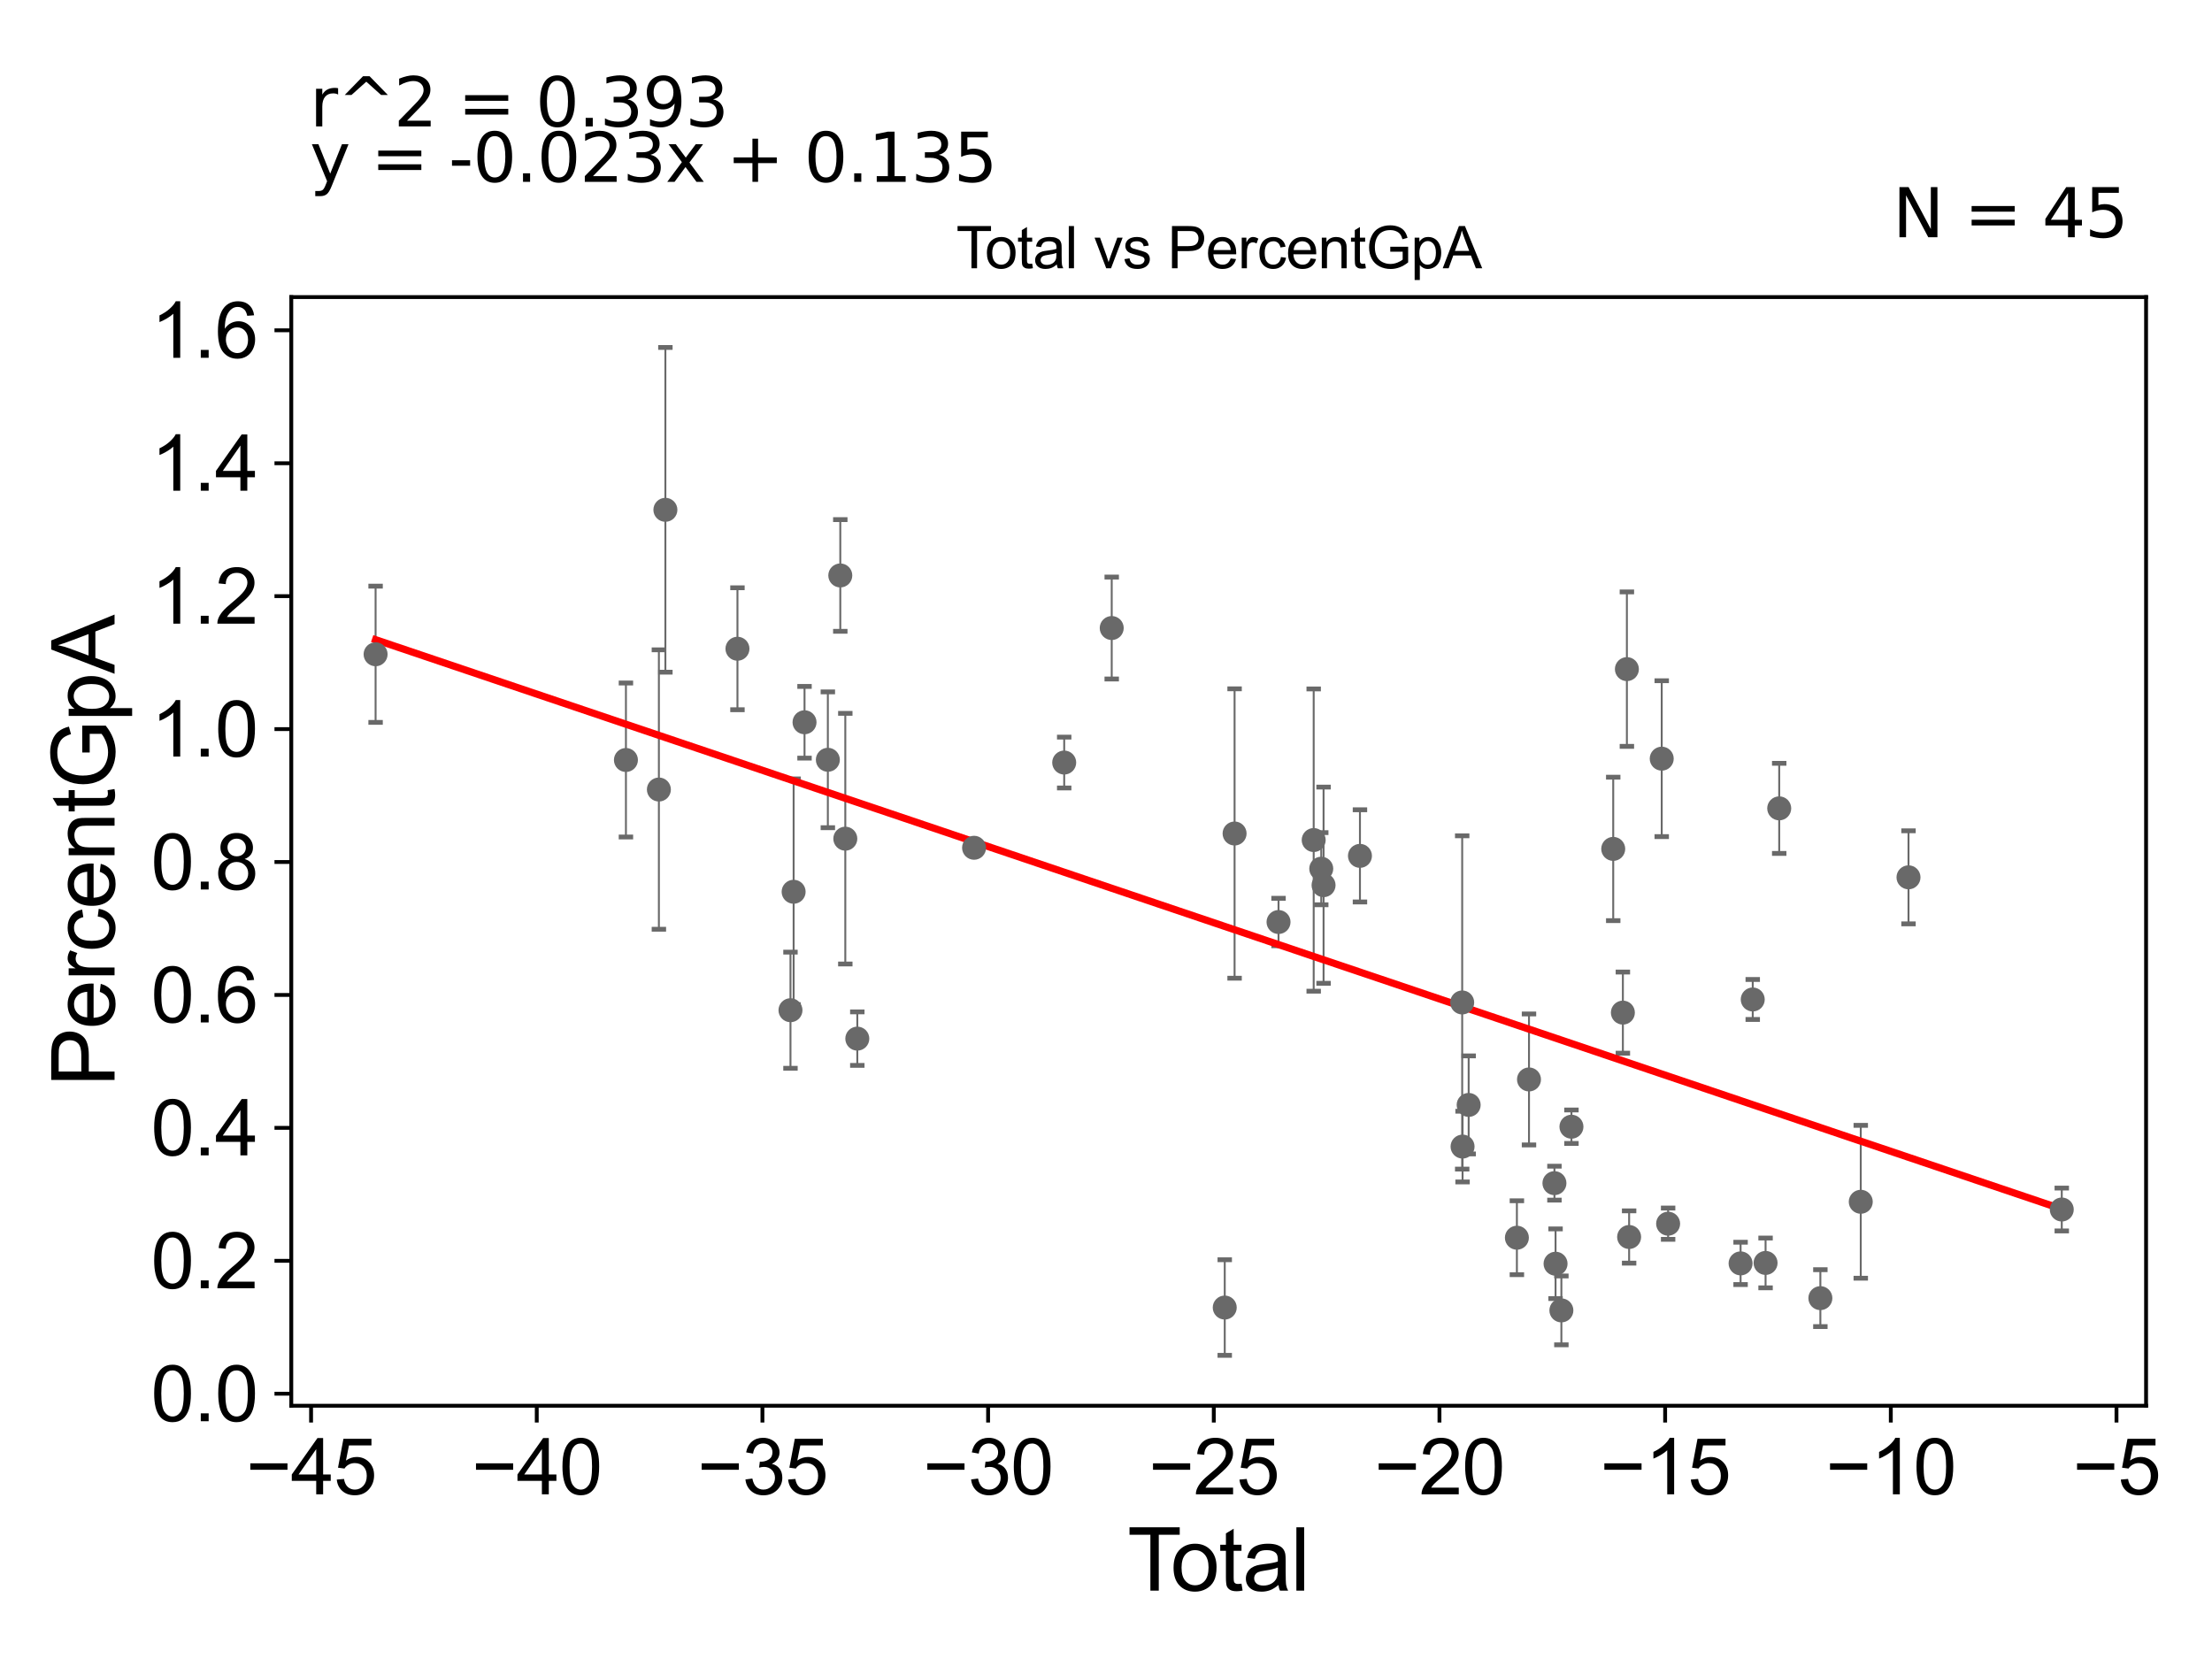 <?xml version="1.0" encoding="utf-8" standalone="no"?>
<!DOCTYPE svg PUBLIC "-//W3C//DTD SVG 1.1//EN"
  "http://www.w3.org/Graphics/SVG/1.1/DTD/svg11.dtd">
<svg xmlns:xlink="http://www.w3.org/1999/xlink" width="460.8pt" height="345.6pt" viewBox="0 0 460.8 345.6" xmlns="http://www.w3.org/2000/svg" version="1.1">
 <defs>
  <style type="text/css">*{stroke-linejoin: round; stroke-linecap: butt}</style>
 </defs>
 <g id="figure_1">
  <g id="patch_1">
   <path d="M 0 345.6 
L 460.8 345.6 
L 460.8 0 
L 0 0 
z
" style="fill: #ffffff"/>
  </g>
  <g id="axes_1">
   <g id="patch_2">
    <path d="M 60.68 292.84 
L 447.067 292.84 
L 447.067 61.886 
L 60.68 61.886 
z
" style="fill: #ffffff"/>
   </g>
   <g id="PathCollection_1">
    <defs>
     <path id="m0da359313a" d="M 0 1.118 
C 0.297 1.118 0.581 1 0.791 0.791 
C 1 0.581 1.118 0.297 1.118 0 
C 1.118 -0.297 1 -0.581 0.791 -0.791 
C 0.581 -1 0.297 -1.118 0 -1.118 
C -0.297 -1.118 -0.581 -1 -0.791 -0.791 
C -1 -0.581 -1.118 -0.297 -1.118 0 
C -1.118 0.297 -1 0.581 -0.791 0.791 
C -0.581 1 -0.297 1.118 0 1.118 
z
" style="stroke: #696969"/>
    </defs>
    <g clip-path="url(#p7cae82c464)">
     <use xlink:href="#m0da359313a" x="78.243" y="136.295" style="fill: #696969; stroke: #696969"/>
     <use xlink:href="#m0da359313a" x="305.949" y="230.176" style="fill: #696969; stroke: #696969"/>
     <use xlink:href="#m0da359313a" x="315.996" y="257.84" style="fill: #696969; stroke: #696969"/>
     <use xlink:href="#m0da359313a" x="318.517" y="224.868" style="fill: #696969; stroke: #696969"/>
     <use xlink:href="#m0da359313a" x="323.818" y="246.473" style="fill: #696969; stroke: #696969"/>
     <use xlink:href="#m0da359313a" x="324.051" y="263.256" style="fill: #696969; stroke: #696969"/>
     <use xlink:href="#m0da359313a" x="325.264" y="272.98" style="fill: #696969; stroke: #696969"/>
     <use xlink:href="#m0da359313a" x="336.064" y="176.84" style="fill: #696969; stroke: #696969"/>
     <use xlink:href="#m0da359313a" x="338.075" y="210.947" style="fill: #696969; stroke: #696969"/>
     <use xlink:href="#m0da359313a" x="304.678" y="238.854" style="fill: #696969; stroke: #696969"/>
     <use xlink:href="#m0da359313a" x="338.911" y="139.391" style="fill: #696969; stroke: #696969"/>
     <use xlink:href="#m0da359313a" x="346.168" y="158.044" style="fill: #696969; stroke: #696969"/>
     <use xlink:href="#m0da359313a" x="347.501" y="254.917" style="fill: #696969; stroke: #696969"/>
     <use xlink:href="#m0da359313a" x="362.596" y="263.187" style="fill: #696969; stroke: #696969"/>
     <use xlink:href="#m0da359313a" x="365.127" y="208.208" style="fill: #696969; stroke: #696969"/>
     <use xlink:href="#m0da359313a" x="367.801" y="263.092" style="fill: #696969; stroke: #696969"/>
     <use xlink:href="#m0da359313a" x="370.643" y="168.396" style="fill: #696969; stroke: #696969"/>
     <use xlink:href="#m0da359313a" x="379.216" y="270.426" style="fill: #696969; stroke: #696969"/>
     <use xlink:href="#m0da359313a" x="387.631" y="250.352" style="fill: #696969; stroke: #696969"/>
     <use xlink:href="#m0da359313a" x="339.376" y="257.689" style="fill: #696969; stroke: #696969"/>
     <use xlink:href="#m0da359313a" x="397.576" y="182.763" style="fill: #696969; stroke: #696969"/>
     <use xlink:href="#m0da359313a" x="429.504" y="251.963" style="fill: #696969; stroke: #696969"/>
     <use xlink:href="#m0da359313a" x="275.723" y="184.401" style="fill: #696969; stroke: #696969"/>
     <use xlink:href="#m0da359313a" x="130.392" y="158.32" style="fill: #696969; stroke: #696969"/>
     <use xlink:href="#m0da359313a" x="137.258" y="164.473" style="fill: #696969; stroke: #696969"/>
     <use xlink:href="#m0da359313a" x="138.613" y="106.204" style="fill: #696969; stroke: #696969"/>
     <use xlink:href="#m0da359313a" x="153.626" y="135.145" style="fill: #696969; stroke: #696969"/>
     <use xlink:href="#m0da359313a" x="164.671" y="210.445" style="fill: #696969; stroke: #696969"/>
     <use xlink:href="#m0da359313a" x="165.327" y="185.771" style="fill: #696969; stroke: #696969"/>
     <use xlink:href="#m0da359313a" x="167.598" y="150.462" style="fill: #696969; stroke: #696969"/>
     <use xlink:href="#m0da359313a" x="172.457" y="158.278" style="fill: #696969; stroke: #696969"/>
     <use xlink:href="#m0da359313a" x="175.049" y="119.877" style="fill: #696969; stroke: #696969"/>
     <use xlink:href="#m0da359313a" x="283.303" y="178.293" style="fill: #696969; stroke: #696969"/>
     <use xlink:href="#m0da359313a" x="176.093" y="174.712" style="fill: #696969; stroke: #696969"/>
     <use xlink:href="#m0da359313a" x="202.919" y="176.607" style="fill: #696969; stroke: #696969"/>
     <use xlink:href="#m0da359313a" x="221.692" y="158.853" style="fill: #696969; stroke: #696969"/>
     <use xlink:href="#m0da359313a" x="231.592" y="130.83" style="fill: #696969; stroke: #696969"/>
     <use xlink:href="#m0da359313a" x="255.136" y="272.387" style="fill: #696969; stroke: #696969"/>
     <use xlink:href="#m0da359313a" x="257.187" y="173.636" style="fill: #696969; stroke: #696969"/>
     <use xlink:href="#m0da359313a" x="266.342" y="192.074" style="fill: #696969; stroke: #696969"/>
     <use xlink:href="#m0da359313a" x="273.665" y="174.997" style="fill: #696969; stroke: #696969"/>
     <use xlink:href="#m0da359313a" x="275.24" y="180.964" style="fill: #696969; stroke: #696969"/>
     <use xlink:href="#m0da359313a" x="178.593" y="216.366" style="fill: #696969; stroke: #696969"/>
    </g>
   </g>
   <g id="PathCollection_2">
    <g clip-path="url(#p7cae82c464)">
     <use xlink:href="#m0da359313a" x="327.361" y="234.716" style="fill: #696969; stroke: #696969"/>
     <use xlink:href="#m0da359313a" x="304.602" y="208.83" style="fill: #696969; stroke: #696969"/>
    </g>
   </g>
   <g id="matplotlib.axis_1">
    <g id="xtick_1">
     <g id="line2d_1">
      <defs>
       <path id="m549744b6ab" d="M 0 0 
L 0 3.5 
" style="stroke: #000000; stroke-width: 0.8"/>
      </defs>
      <g>
       <use xlink:href="#m549744b6ab" x="64.803" y="292.84" style="stroke: #000000; stroke-width: 0.8"/>
      </g>
     </g>
     <g id="text_1">
      <!-- −45 -->
      <g transform="translate(51.233 311.293)scale(0.16 -0.16)">
       <defs>
        <path id="ArialMT-2212" d="M 3381 1997 
L 356 1997 
L 356 2522 
L 3381 2522 
L 3381 1997 
z
" transform="scale(0.016)"/>
        <path id="ArialMT-34" d="M 2069 0 
L 2069 1097 
L 81 1097 
L 81 1613 
L 2172 4581 
L 2631 4581 
L 2631 1613 
L 3250 1613 
L 3250 1097 
L 2631 1097 
L 2631 0 
L 2069 0 
z
M 2069 1613 
L 2069 3678 
L 634 1613 
L 2069 1613 
z
" transform="scale(0.016)"/>
        <path id="ArialMT-35" d="M 266 1200 
L 856 1250 
Q 922 819 1161 601 
Q 1400 384 1738 384 
Q 2144 384 2425 690 
Q 2706 997 2706 1503 
Q 2706 1984 2436 2262 
Q 2166 2541 1728 2541 
Q 1456 2541 1237 2417 
Q 1019 2294 894 2097 
L 366 2166 
L 809 4519 
L 3088 4519 
L 3088 3981 
L 1259 3981 
L 1013 2750 
Q 1425 3038 1878 3038 
Q 2478 3038 2890 2622 
Q 3303 2206 3303 1553 
Q 3303 931 2941 478 
Q 2500 -78 1738 -78 
Q 1113 -78 717 272 
Q 322 622 266 1200 
z
" transform="scale(0.016)"/>
       </defs>
       <use xlink:href="#ArialMT-2212"/>
       <use xlink:href="#ArialMT-34" x="58.398"/>
       <use xlink:href="#ArialMT-35" x="114.014"/>
      </g>
     </g>
    </g>
    <g id="xtick_2">
     <g id="line2d_2">
      <g>
       <use xlink:href="#m549744b6ab" x="111.816" y="292.84" style="stroke: #000000; stroke-width: 0.8"/>
      </g>
     </g>
     <g id="text_2">
      <!-- −40 -->
      <g transform="translate(98.246 311.293)scale(0.16 -0.16)">
       <defs>
        <path id="ArialMT-30" d="M 266 2259 
Q 266 3072 433 3567 
Q 600 4063 929 4331 
Q 1259 4600 1759 4600 
Q 2128 4600 2406 4451 
Q 2684 4303 2865 4023 
Q 3047 3744 3150 3342 
Q 3253 2941 3253 2259 
Q 3253 1453 3087 958 
Q 2922 463 2592 192 
Q 2263 -78 1759 -78 
Q 1097 -78 719 397 
Q 266 969 266 2259 
z
M 844 2259 
Q 844 1131 1108 757 
Q 1372 384 1759 384 
Q 2147 384 2411 759 
Q 2675 1134 2675 2259 
Q 2675 3391 2411 3762 
Q 2147 4134 1753 4134 
Q 1366 4134 1134 3806 
Q 844 3388 844 2259 
z
" transform="scale(0.016)"/>
       </defs>
       <use xlink:href="#ArialMT-2212"/>
       <use xlink:href="#ArialMT-34" x="58.398"/>
       <use xlink:href="#ArialMT-30" x="114.014"/>
      </g>
     </g>
    </g>
    <g id="xtick_3">
     <g id="line2d_3">
      <g>
       <use xlink:href="#m549744b6ab" x="158.828" y="292.84" style="stroke: #000000; stroke-width: 0.8"/>
      </g>
     </g>
     <g id="text_3">
      <!-- −35 -->
      <g transform="translate(145.258 311.293)scale(0.16 -0.16)">
       <defs>
        <path id="ArialMT-33" d="M 269 1209 
L 831 1284 
Q 928 806 1161 595 
Q 1394 384 1728 384 
Q 2125 384 2398 659 
Q 2672 934 2672 1341 
Q 2672 1728 2419 1979 
Q 2166 2231 1775 2231 
Q 1616 2231 1378 2169 
L 1441 2663 
Q 1497 2656 1531 2656 
Q 1891 2656 2178 2843 
Q 2466 3031 2466 3422 
Q 2466 3731 2256 3934 
Q 2047 4138 1716 4138 
Q 1388 4138 1169 3931 
Q 950 3725 888 3313 
L 325 3413 
Q 428 3978 793 4289 
Q 1159 4600 1703 4600 
Q 2078 4600 2393 4439 
Q 2709 4278 2876 4000 
Q 3044 3722 3044 3409 
Q 3044 3113 2884 2869 
Q 2725 2625 2413 2481 
Q 2819 2388 3044 2092 
Q 3269 1797 3269 1353 
Q 3269 753 2831 336 
Q 2394 -81 1725 -81 
Q 1122 -81 723 278 
Q 325 638 269 1209 
z
" transform="scale(0.016)"/>
       </defs>
       <use xlink:href="#ArialMT-2212"/>
       <use xlink:href="#ArialMT-33" x="58.398"/>
       <use xlink:href="#ArialMT-35" x="114.014"/>
      </g>
     </g>
    </g>
    <g id="xtick_4">
     <g id="line2d_4">
      <g>
       <use xlink:href="#m549744b6ab" x="205.84" y="292.84" style="stroke: #000000; stroke-width: 0.8"/>
      </g>
     </g>
     <g id="text_4">
      <!-- −30 -->
      <g transform="translate(192.27 311.293)scale(0.16 -0.16)">
       <use xlink:href="#ArialMT-2212"/>
       <use xlink:href="#ArialMT-33" x="58.398"/>
       <use xlink:href="#ArialMT-30" x="114.014"/>
      </g>
     </g>
    </g>
    <g id="xtick_5">
     <g id="line2d_5">
      <g>
       <use xlink:href="#m549744b6ab" x="252.853" y="292.84" style="stroke: #000000; stroke-width: 0.8"/>
      </g>
     </g>
     <g id="text_5">
      <!-- −25 -->
      <g transform="translate(239.283 311.293)scale(0.16 -0.16)">
       <defs>
        <path id="ArialMT-32" d="M 3222 541 
L 3222 0 
L 194 0 
Q 188 203 259 391 
Q 375 700 629 1000 
Q 884 1300 1366 1694 
Q 2113 2306 2375 2664 
Q 2638 3022 2638 3341 
Q 2638 3675 2398 3904 
Q 2159 4134 1775 4134 
Q 1369 4134 1125 3890 
Q 881 3647 878 3216 
L 300 3275 
Q 359 3922 746 4261 
Q 1134 4600 1788 4600 
Q 2447 4600 2831 4234 
Q 3216 3869 3216 3328 
Q 3216 3053 3103 2787 
Q 2991 2522 2730 2228 
Q 2469 1934 1863 1422 
Q 1356 997 1212 845 
Q 1069 694 975 541 
L 3222 541 
z
" transform="scale(0.016)"/>
       </defs>
       <use xlink:href="#ArialMT-2212"/>
       <use xlink:href="#ArialMT-32" x="58.398"/>
       <use xlink:href="#ArialMT-35" x="114.014"/>
      </g>
     </g>
    </g>
    <g id="xtick_6">
     <g id="line2d_6">
      <g>
       <use xlink:href="#m549744b6ab" x="299.865" y="292.84" style="stroke: #000000; stroke-width: 0.8"/>
      </g>
     </g>
     <g id="text_6">
      <!-- −20 -->
      <g transform="translate(286.295 311.293)scale(0.16 -0.16)">
       <use xlink:href="#ArialMT-2212"/>
       <use xlink:href="#ArialMT-32" x="58.398"/>
       <use xlink:href="#ArialMT-30" x="114.014"/>
      </g>
     </g>
    </g>
    <g id="xtick_7">
     <g id="line2d_7">
      <g>
       <use xlink:href="#m549744b6ab" x="346.878" y="292.84" style="stroke: #000000; stroke-width: 0.8"/>
      </g>
     </g>
     <g id="text_7">
      <!-- −15 -->
      <g transform="translate(333.308 311.293)scale(0.16 -0.16)">
       <defs>
        <path id="ArialMT-31" d="M 2384 0 
L 1822 0 
L 1822 3584 
Q 1619 3391 1289 3197 
Q 959 3003 697 2906 
L 697 3450 
Q 1169 3672 1522 3987 
Q 1875 4303 2022 4600 
L 2384 4600 
L 2384 0 
z
" transform="scale(0.016)"/>
       </defs>
       <use xlink:href="#ArialMT-2212"/>
       <use xlink:href="#ArialMT-31" x="58.398"/>
       <use xlink:href="#ArialMT-35" x="114.014"/>
      </g>
     </g>
    </g>
    <g id="xtick_8">
     <g id="line2d_8">
      <g>
       <use xlink:href="#m549744b6ab" x="393.89" y="292.84" style="stroke: #000000; stroke-width: 0.8"/>
      </g>
     </g>
     <g id="text_8">
      <!-- −10 -->
      <g transform="translate(380.32 311.293)scale(0.16 -0.16)">
       <use xlink:href="#ArialMT-2212"/>
       <use xlink:href="#ArialMT-31" x="58.398"/>
       <use xlink:href="#ArialMT-30" x="114.014"/>
      </g>
     </g>
    </g>
    <g id="xtick_9">
     <g id="line2d_9">
      <g>
       <use xlink:href="#m549744b6ab" x="440.903" y="292.84" style="stroke: #000000; stroke-width: 0.8"/>
      </g>
     </g>
     <g id="text_9">
      <!-- −5 -->
      <g transform="translate(431.781 311.293)scale(0.16 -0.16)">
       <use xlink:href="#ArialMT-2212"/>
       <use xlink:href="#ArialMT-35" x="58.398"/>
      </g>
     </g>
    </g>
    <g id="text_10">
     <!-- Total -->
     <g transform="translate(234.868 331.357)scale(0.18 -0.18)">
      <defs>
       <path id="ArialMT-54" d="M 1659 0 
L 1659 4041 
L 150 4041 
L 150 4581 
L 3781 4581 
L 3781 4041 
L 2266 4041 
L 2266 0 
L 1659 0 
z
" transform="scale(0.016)"/>
       <path id="ArialMT-6f" d="M 213 1659 
Q 213 2581 725 3025 
Q 1153 3394 1769 3394 
Q 2453 3394 2887 2945 
Q 3322 2497 3322 1706 
Q 3322 1066 3130 698 
Q 2938 331 2570 128 
Q 2203 -75 1769 -75 
Q 1072 -75 642 372 
Q 213 819 213 1659 
z
M 791 1659 
Q 791 1022 1069 705 
Q 1347 388 1769 388 
Q 2188 388 2466 706 
Q 2744 1025 2744 1678 
Q 2744 2294 2464 2611 
Q 2184 2928 1769 2928 
Q 1347 2928 1069 2612 
Q 791 2297 791 1659 
z
" transform="scale(0.016)"/>
       <path id="ArialMT-74" d="M 1650 503 
L 1731 6 
Q 1494 -44 1306 -44 
Q 1000 -44 831 53 
Q 663 150 594 308 
Q 525 466 525 972 
L 525 2881 
L 113 2881 
L 113 3319 
L 525 3319 
L 525 4141 
L 1084 4478 
L 1084 3319 
L 1650 3319 
L 1650 2881 
L 1084 2881 
L 1084 941 
Q 1084 700 1114 631 
Q 1144 563 1211 522 
Q 1278 481 1403 481 
Q 1497 481 1650 503 
z
" transform="scale(0.016)"/>
       <path id="ArialMT-61" d="M 2588 409 
Q 2275 144 1986 34 
Q 1697 -75 1366 -75 
Q 819 -75 525 192 
Q 231 459 231 875 
Q 231 1119 342 1320 
Q 453 1522 633 1644 
Q 813 1766 1038 1828 
Q 1203 1872 1538 1913 
Q 2219 1994 2541 2106 
Q 2544 2222 2544 2253 
Q 2544 2597 2384 2738 
Q 2169 2928 1744 2928 
Q 1347 2928 1158 2789 
Q 969 2650 878 2297 
L 328 2372 
Q 403 2725 575 2942 
Q 747 3159 1072 3276 
Q 1397 3394 1825 3394 
Q 2250 3394 2515 3294 
Q 2781 3194 2906 3042 
Q 3031 2891 3081 2659 
Q 3109 2516 3109 2141 
L 3109 1391 
Q 3109 606 3145 398 
Q 3181 191 3288 0 
L 2700 0 
Q 2613 175 2588 409 
z
M 2541 1666 
Q 2234 1541 1622 1453 
Q 1275 1403 1131 1340 
Q 988 1278 909 1158 
Q 831 1038 831 891 
Q 831 666 1001 516 
Q 1172 366 1500 366 
Q 1825 366 2078 508 
Q 2331 650 2450 897 
Q 2541 1088 2541 1459 
L 2541 1666 
z
" transform="scale(0.016)"/>
       <path id="ArialMT-6c" d="M 409 0 
L 409 4581 
L 972 4581 
L 972 0 
L 409 0 
z
" transform="scale(0.016)"/>
      </defs>
      <use xlink:href="#ArialMT-54"/>
      <use xlink:href="#ArialMT-6f" x="49.959"/>
      <use xlink:href="#ArialMT-74" x="105.574"/>
      <use xlink:href="#ArialMT-61" x="133.357"/>
      <use xlink:href="#ArialMT-6c" x="188.973"/>
     </g>
    </g>
   </g>
   <g id="matplotlib.axis_2">
    <g id="ytick_1">
     <g id="line2d_10">
      <defs>
       <path id="m76025653e3" d="M 0 0 
L -3.5 0 
" style="stroke: #000000; stroke-width: 0.8"/>
      </defs>
      <g>
       <use xlink:href="#m76025653e3" x="60.68" y="290.339" style="stroke: #000000; stroke-width: 0.8"/>
      </g>
     </g>
     <g id="text_11">
      <!-- 0.0 -->
      <g transform="translate(31.44 296.066)scale(0.16 -0.16)">
       <defs>
        <path id="ArialMT-2e" d="M 581 0 
L 581 641 
L 1222 641 
L 1222 0 
L 581 0 
z
" transform="scale(0.016)"/>
       </defs>
       <use xlink:href="#ArialMT-30"/>
       <use xlink:href="#ArialMT-2e" x="55.615"/>
       <use xlink:href="#ArialMT-30" x="83.398"/>
      </g>
     </g>
    </g>
    <g id="ytick_2">
     <g id="line2d_11">
      <g>
       <use xlink:href="#m76025653e3" x="60.68" y="262.648" style="stroke: #000000; stroke-width: 0.8"/>
      </g>
     </g>
     <g id="text_12">
      <!-- 0.2 -->
      <g transform="translate(31.44 268.374)scale(0.16 -0.16)">
       <use xlink:href="#ArialMT-30"/>
       <use xlink:href="#ArialMT-2e" x="55.615"/>
       <use xlink:href="#ArialMT-32" x="83.398"/>
      </g>
     </g>
    </g>
    <g id="ytick_3">
     <g id="line2d_12">
      <g>
       <use xlink:href="#m76025653e3" x="60.68" y="234.956" style="stroke: #000000; stroke-width: 0.8"/>
      </g>
     </g>
     <g id="text_13">
      <!-- 0.4 -->
      <g transform="translate(31.44 240.683)scale(0.16 -0.16)">
       <use xlink:href="#ArialMT-30"/>
       <use xlink:href="#ArialMT-2e" x="55.615"/>
       <use xlink:href="#ArialMT-34" x="83.398"/>
      </g>
     </g>
    </g>
    <g id="ytick_4">
     <g id="line2d_13">
      <g>
       <use xlink:href="#m76025653e3" x="60.68" y="207.265" style="stroke: #000000; stroke-width: 0.8"/>
      </g>
     </g>
     <g id="text_14">
      <!-- 0.6 -->
      <g transform="translate(31.44 212.991)scale(0.16 -0.16)">
       <defs>
        <path id="ArialMT-36" d="M 3184 3459 
L 2625 3416 
Q 2550 3747 2413 3897 
Q 2184 4138 1850 4138 
Q 1581 4138 1378 3988 
Q 1113 3794 959 3422 
Q 806 3050 800 2363 
Q 1003 2672 1297 2822 
Q 1591 2972 1913 2972 
Q 2475 2972 2870 2558 
Q 3266 2144 3266 1488 
Q 3266 1056 3080 686 
Q 2894 316 2569 119 
Q 2244 -78 1831 -78 
Q 1128 -78 684 439 
Q 241 956 241 2144 
Q 241 3472 731 4075 
Q 1159 4600 1884 4600 
Q 2425 4600 2770 4297 
Q 3116 3994 3184 3459 
z
M 888 1484 
Q 888 1194 1011 928 
Q 1134 663 1356 523 
Q 1578 384 1822 384 
Q 2178 384 2434 671 
Q 2691 959 2691 1453 
Q 2691 1928 2437 2201 
Q 2184 2475 1800 2475 
Q 1419 2475 1153 2201 
Q 888 1928 888 1484 
z
" transform="scale(0.016)"/>
       </defs>
       <use xlink:href="#ArialMT-30"/>
       <use xlink:href="#ArialMT-2e" x="55.615"/>
       <use xlink:href="#ArialMT-36" x="83.398"/>
      </g>
     </g>
    </g>
    <g id="ytick_5">
     <g id="line2d_14">
      <g>
       <use xlink:href="#m76025653e3" x="60.68" y="179.573" style="stroke: #000000; stroke-width: 0.8"/>
      </g>
     </g>
     <g id="text_15">
      <!-- 0.8 -->
      <g transform="translate(31.44 185.3)scale(0.16 -0.16)">
       <defs>
        <path id="ArialMT-38" d="M 1131 2484 
Q 781 2613 612 2850 
Q 444 3088 444 3419 
Q 444 3919 803 4259 
Q 1163 4600 1759 4600 
Q 2359 4600 2725 4251 
Q 3091 3903 3091 3403 
Q 3091 3084 2923 2848 
Q 2756 2613 2416 2484 
Q 2838 2347 3058 2040 
Q 3278 1734 3278 1309 
Q 3278 722 2862 322 
Q 2447 -78 1769 -78 
Q 1091 -78 675 323 
Q 259 725 259 1325 
Q 259 1772 486 2073 
Q 713 2375 1131 2484 
z
M 1019 3438 
Q 1019 3113 1228 2906 
Q 1438 2700 1772 2700 
Q 2097 2700 2305 2904 
Q 2513 3109 2513 3406 
Q 2513 3716 2298 3927 
Q 2084 4138 1766 4138 
Q 1444 4138 1231 3931 
Q 1019 3725 1019 3438 
z
M 838 1322 
Q 838 1081 952 856 
Q 1066 631 1291 507 
Q 1516 384 1775 384 
Q 2178 384 2440 643 
Q 2703 903 2703 1303 
Q 2703 1709 2433 1975 
Q 2163 2241 1756 2241 
Q 1359 2241 1098 1978 
Q 838 1716 838 1322 
z
" transform="scale(0.016)"/>
       </defs>
       <use xlink:href="#ArialMT-30"/>
       <use xlink:href="#ArialMT-2e" x="55.615"/>
       <use xlink:href="#ArialMT-38" x="83.398"/>
      </g>
     </g>
    </g>
    <g id="ytick_6">
     <g id="line2d_15">
      <g>
       <use xlink:href="#m76025653e3" x="60.68" y="151.882" style="stroke: #000000; stroke-width: 0.8"/>
      </g>
     </g>
     <g id="text_16">
      <!-- 1.0 -->
      <g transform="translate(31.44 157.608)scale(0.16 -0.16)">
       <use xlink:href="#ArialMT-31"/>
       <use xlink:href="#ArialMT-2e" x="55.615"/>
       <use xlink:href="#ArialMT-30" x="83.398"/>
      </g>
     </g>
    </g>
    <g id="ytick_7">
     <g id="line2d_16">
      <g>
       <use xlink:href="#m76025653e3" x="60.68" y="124.19" style="stroke: #000000; stroke-width: 0.8"/>
      </g>
     </g>
     <g id="text_17">
      <!-- 1.2 -->
      <g transform="translate(31.44 129.917)scale(0.16 -0.16)">
       <use xlink:href="#ArialMT-31"/>
       <use xlink:href="#ArialMT-2e" x="55.615"/>
       <use xlink:href="#ArialMT-32" x="83.398"/>
      </g>
     </g>
    </g>
    <g id="ytick_8">
     <g id="line2d_17">
      <g>
       <use xlink:href="#m76025653e3" x="60.68" y="96.499" style="stroke: #000000; stroke-width: 0.8"/>
      </g>
     </g>
     <g id="text_18">
      <!-- 1.4 -->
      <g transform="translate(31.44 102.225)scale(0.16 -0.16)">
       <use xlink:href="#ArialMT-31"/>
       <use xlink:href="#ArialMT-2e" x="55.615"/>
       <use xlink:href="#ArialMT-34" x="83.398"/>
      </g>
     </g>
    </g>
    <g id="ytick_9">
     <g id="line2d_18">
      <g>
       <use xlink:href="#m76025653e3" x="60.68" y="68.808" style="stroke: #000000; stroke-width: 0.8"/>
      </g>
     </g>
     <g id="text_19">
      <!-- 1.6 -->
      <g transform="translate(31.44 74.534)scale(0.16 -0.16)">
       <use xlink:href="#ArialMT-31"/>
       <use xlink:href="#ArialMT-2e" x="55.615"/>
       <use xlink:href="#ArialMT-36" x="83.398"/>
      </g>
     </g>
    </g>
    <g id="text_20">
     <!-- PercentGpA -->
     <g transform="translate(23.863 226.386)rotate(-90)scale(0.18 -0.18)">
      <defs>
       <path id="ArialMT-50" d="M 494 0 
L 494 4581 
L 2222 4581 
Q 2678 4581 2919 4538 
Q 3256 4481 3484 4323 
Q 3713 4166 3852 3881 
Q 3991 3597 3991 3256 
Q 3991 2672 3619 2267 
Q 3247 1863 2275 1863 
L 1100 1863 
L 1100 0 
L 494 0 
z
M 1100 2403 
L 2284 2403 
Q 2872 2403 3119 2622 
Q 3366 2841 3366 3238 
Q 3366 3525 3220 3729 
Q 3075 3934 2838 4000 
Q 2684 4041 2272 4041 
L 1100 4041 
L 1100 2403 
z
" transform="scale(0.016)"/>
       <path id="ArialMT-65" d="M 2694 1069 
L 3275 997 
Q 3138 488 2766 206 
Q 2394 -75 1816 -75 
Q 1088 -75 661 373 
Q 234 822 234 1631 
Q 234 2469 665 2931 
Q 1097 3394 1784 3394 
Q 2450 3394 2872 2941 
Q 3294 2488 3294 1666 
Q 3294 1616 3291 1516 
L 816 1516 
Q 847 969 1125 678 
Q 1403 388 1819 388 
Q 2128 388 2347 550 
Q 2566 713 2694 1069 
z
M 847 1978 
L 2700 1978 
Q 2663 2397 2488 2606 
Q 2219 2931 1791 2931 
Q 1403 2931 1139 2672 
Q 875 2413 847 1978 
z
" transform="scale(0.016)"/>
       <path id="ArialMT-72" d="M 416 0 
L 416 3319 
L 922 3319 
L 922 2816 
Q 1116 3169 1280 3281 
Q 1444 3394 1641 3394 
Q 1925 3394 2219 3213 
L 2025 2691 
Q 1819 2813 1613 2813 
Q 1428 2813 1281 2702 
Q 1134 2591 1072 2394 
Q 978 2094 978 1738 
L 978 0 
L 416 0 
z
" transform="scale(0.016)"/>
       <path id="ArialMT-63" d="M 2588 1216 
L 3141 1144 
Q 3050 572 2676 248 
Q 2303 -75 1759 -75 
Q 1078 -75 664 370 
Q 250 816 250 1647 
Q 250 2184 428 2587 
Q 606 2991 970 3192 
Q 1334 3394 1763 3394 
Q 2303 3394 2647 3120 
Q 2991 2847 3088 2344 
L 2541 2259 
Q 2463 2594 2264 2762 
Q 2066 2931 1784 2931 
Q 1359 2931 1093 2626 
Q 828 2322 828 1663 
Q 828 994 1084 691 
Q 1341 388 1753 388 
Q 2084 388 2306 591 
Q 2528 794 2588 1216 
z
" transform="scale(0.016)"/>
       <path id="ArialMT-6e" d="M 422 0 
L 422 3319 
L 928 3319 
L 928 2847 
Q 1294 3394 1984 3394 
Q 2284 3394 2536 3286 
Q 2788 3178 2913 3003 
Q 3038 2828 3088 2588 
Q 3119 2431 3119 2041 
L 3119 0 
L 2556 0 
L 2556 2019 
Q 2556 2363 2490 2533 
Q 2425 2703 2258 2804 
Q 2091 2906 1866 2906 
Q 1506 2906 1245 2678 
Q 984 2450 984 1813 
L 984 0 
L 422 0 
z
" transform="scale(0.016)"/>
       <path id="ArialMT-47" d="M 2638 1797 
L 2638 2334 
L 4578 2338 
L 4578 638 
Q 4131 281 3656 101 
Q 3181 -78 2681 -78 
Q 2006 -78 1454 211 
Q 903 500 622 1047 
Q 341 1594 341 2269 
Q 341 2938 620 3517 
Q 900 4097 1425 4378 
Q 1950 4659 2634 4659 
Q 3131 4659 3532 4498 
Q 3934 4338 4162 4050 
Q 4391 3763 4509 3300 
L 3963 3150 
Q 3859 3500 3706 3700 
Q 3553 3900 3268 4020 
Q 2984 4141 2638 4141 
Q 2222 4141 1919 4014 
Q 1616 3888 1430 3681 
Q 1244 3475 1141 3228 
Q 966 2803 966 2306 
Q 966 1694 1177 1281 
Q 1388 869 1791 669 
Q 2194 469 2647 469 
Q 3041 469 3416 620 
Q 3791 772 3984 944 
L 3984 1797 
L 2638 1797 
z
" transform="scale(0.016)"/>
       <path id="ArialMT-70" d="M 422 -1272 
L 422 3319 
L 934 3319 
L 934 2888 
Q 1116 3141 1344 3267 
Q 1572 3394 1897 3394 
Q 2322 3394 2647 3175 
Q 2972 2956 3137 2557 
Q 3303 2159 3303 1684 
Q 3303 1175 3120 767 
Q 2938 359 2589 142 
Q 2241 -75 1856 -75 
Q 1575 -75 1351 44 
Q 1128 163 984 344 
L 984 -1272 
L 422 -1272 
z
M 931 1641 
Q 931 1000 1190 694 
Q 1450 388 1819 388 
Q 2194 388 2461 705 
Q 2728 1022 2728 1688 
Q 2728 2322 2467 2637 
Q 2206 2953 1844 2953 
Q 1484 2953 1207 2617 
Q 931 2281 931 1641 
z
" transform="scale(0.016)"/>
       <path id="ArialMT-41" d="M -9 0 
L 1750 4581 
L 2403 4581 
L 4278 0 
L 3588 0 
L 3053 1388 
L 1138 1388 
L 634 0 
L -9 0 
z
M 1313 1881 
L 2866 1881 
L 2388 3150 
Q 2169 3728 2063 4100 
Q 1975 3659 1816 3225 
L 1313 1881 
z
" transform="scale(0.016)"/>
      </defs>
      <use xlink:href="#ArialMT-50"/>
      <use xlink:href="#ArialMT-65" x="66.699"/>
      <use xlink:href="#ArialMT-72" x="122.314"/>
      <use xlink:href="#ArialMT-63" x="155.615"/>
      <use xlink:href="#ArialMT-65" x="205.615"/>
      <use xlink:href="#ArialMT-6e" x="261.23"/>
      <use xlink:href="#ArialMT-74" x="316.846"/>
      <use xlink:href="#ArialMT-47" x="344.629"/>
      <use xlink:href="#ArialMT-70" x="422.412"/>
      <use xlink:href="#ArialMT-41" x="478.027"/>
     </g>
    </g>
   </g>
   <g id="LineCollection_1">
    <path d="M 78.243 150.484 
L 78.243 122.106 
" clip-path="url(#p7cae82c464)" style="fill: none; stroke: #696969; stroke-width: 0.4"/>
    <path d="M 305.949 240.388 
L 305.949 219.963 
" clip-path="url(#p7cae82c464)" style="fill: none; stroke: #696969; stroke-width: 0.4"/>
    <path d="M 315.996 265.537 
L 315.996 250.143 
" clip-path="url(#p7cae82c464)" style="fill: none; stroke: #696969; stroke-width: 0.4"/>
    <path d="M 318.517 238.509 
L 318.517 211.227 
" clip-path="url(#p7cae82c464)" style="fill: none; stroke: #696969; stroke-width: 0.4"/>
    <path d="M 323.818 250.006 
L 323.818 242.94 
" clip-path="url(#p7cae82c464)" style="fill: none; stroke: #696969; stroke-width: 0.4"/>
    <path d="M 324.051 270.515 
L 324.051 255.998 
" clip-path="url(#p7cae82c464)" style="fill: none; stroke: #696969; stroke-width: 0.4"/>
    <path d="M 325.264 280.148 
L 325.264 265.812 
" clip-path="url(#p7cae82c464)" style="fill: none; stroke: #696969; stroke-width: 0.4"/>
    <path d="M 336.064 191.782 
L 336.064 161.898 
" clip-path="url(#p7cae82c464)" style="fill: none; stroke: #696969; stroke-width: 0.4"/>
    <path d="M 338.075 219.401 
L 338.075 202.494 
" clip-path="url(#p7cae82c464)" style="fill: none; stroke: #696969; stroke-width: 0.4"/>
    <path d="M 304.678 246.22 
L 304.678 231.488 
" clip-path="url(#p7cae82c464)" style="fill: none; stroke: #696969; stroke-width: 0.4"/>
    <path d="M 338.911 155.48 
L 338.911 123.301 
" clip-path="url(#p7cae82c464)" style="fill: none; stroke: #696969; stroke-width: 0.4"/>
    <path d="M 346.168 174.28 
L 346.168 141.807 
" clip-path="url(#p7cae82c464)" style="fill: none; stroke: #696969; stroke-width: 0.4"/>
    <path d="M 347.501 258.175 
L 347.501 251.659 
" clip-path="url(#p7cae82c464)" style="fill: none; stroke: #696969; stroke-width: 0.4"/>
    <path d="M 362.596 267.595 
L 362.596 258.78 
" clip-path="url(#p7cae82c464)" style="fill: none; stroke: #696969; stroke-width: 0.4"/>
    <path d="M 365.127 212.373 
L 365.127 204.044 
" clip-path="url(#p7cae82c464)" style="fill: none; stroke: #696969; stroke-width: 0.4"/>
    <path d="M 367.801 268.281 
L 367.801 257.904 
" clip-path="url(#p7cae82c464)" style="fill: none; stroke: #696969; stroke-width: 0.4"/>
    <path d="M 370.643 177.783 
L 370.643 159.009 
" clip-path="url(#p7cae82c464)" style="fill: none; stroke: #696969; stroke-width: 0.4"/>
    <path d="M 379.216 276.35 
L 379.216 264.501 
" clip-path="url(#p7cae82c464)" style="fill: none; stroke: #696969; stroke-width: 0.4"/>
    <path d="M 387.631 266.275 
L 387.631 234.429 
" clip-path="url(#p7cae82c464)" style="fill: none; stroke: #696969; stroke-width: 0.4"/>
    <path d="M 339.376 263.137 
L 339.376 252.24 
" clip-path="url(#p7cae82c464)" style="fill: none; stroke: #696969; stroke-width: 0.4"/>
    <path d="M 397.576 192.453 
L 397.576 173.073 
" clip-path="url(#p7cae82c464)" style="fill: none; stroke: #696969; stroke-width: 0.4"/>
    <path d="M 429.504 256.426 
L 429.504 247.499 
" clip-path="url(#p7cae82c464)" style="fill: none; stroke: #696969; stroke-width: 0.4"/>
    <path d="M 275.723 204.841 
L 275.723 163.961 
" clip-path="url(#p7cae82c464)" style="fill: none; stroke: #696969; stroke-width: 0.4"/>
    <path d="M 130.392 174.357 
L 130.392 142.282 
" clip-path="url(#p7cae82c464)" style="fill: none; stroke: #696969; stroke-width: 0.4"/>
    <path d="M 137.258 193.575 
L 137.258 135.371 
" clip-path="url(#p7cae82c464)" style="fill: none; stroke: #696969; stroke-width: 0.4"/>
    <path d="M 138.613 140.024 
L 138.613 72.384 
" clip-path="url(#p7cae82c464)" style="fill: none; stroke: #696969; stroke-width: 0.4"/>
    <path d="M 153.626 147.85 
L 153.626 122.441 
" clip-path="url(#p7cae82c464)" style="fill: none; stroke: #696969; stroke-width: 0.4"/>
    <path d="M 164.671 222.544 
L 164.671 198.347 
" clip-path="url(#p7cae82c464)" style="fill: none; stroke: #696969; stroke-width: 0.4"/>
    <path d="M 165.327 209.288 
L 165.327 162.255 
" clip-path="url(#p7cae82c464)" style="fill: none; stroke: #696969; stroke-width: 0.4"/>
    <path d="M 167.598 157.93 
L 167.598 142.994 
" clip-path="url(#p7cae82c464)" style="fill: none; stroke: #696969; stroke-width: 0.4"/>
    <path d="M 172.457 172.427 
L 172.457 144.128 
" clip-path="url(#p7cae82c464)" style="fill: none; stroke: #696969; stroke-width: 0.4"/>
    <path d="M 175.049 131.509 
L 175.049 108.244 
" clip-path="url(#p7cae82c464)" style="fill: none; stroke: #696969; stroke-width: 0.4"/>
    <path d="M 283.303 187.897 
L 283.303 168.688 
" clip-path="url(#p7cae82c464)" style="fill: none; stroke: #696969; stroke-width: 0.4"/>
    <path d="M 176.093 200.815 
L 176.093 148.608 
" clip-path="url(#p7cae82c464)" style="fill: none; stroke: #696969; stroke-width: 0.4"/>
    <path d="M 202.919 177.089 
L 202.919 176.125 
" clip-path="url(#p7cae82c464)" style="fill: none; stroke: #696969; stroke-width: 0.4"/>
    <path d="M 221.692 164.146 
L 221.692 153.56 
" clip-path="url(#p7cae82c464)" style="fill: none; stroke: #696969; stroke-width: 0.4"/>
    <path d="M 231.592 141.449 
L 231.592 120.212 
" clip-path="url(#p7cae82c464)" style="fill: none; stroke: #696969; stroke-width: 0.4"/>
    <path d="M 255.136 282.342 
L 255.136 262.432 
" clip-path="url(#p7cae82c464)" style="fill: none; stroke: #696969; stroke-width: 0.4"/>
    <path d="M 257.187 203.778 
L 257.187 143.494 
" clip-path="url(#p7cae82c464)" style="fill: none; stroke: #696969; stroke-width: 0.4"/>
    <path d="M 266.342 197.015 
L 266.342 187.132 
" clip-path="url(#p7cae82c464)" style="fill: none; stroke: #696969; stroke-width: 0.4"/>
    <path d="M 273.665 206.479 
L 273.665 143.515 
" clip-path="url(#p7cae82c464)" style="fill: none; stroke: #696969; stroke-width: 0.4"/>
    <path d="M 275.24 188.481 
L 275.24 173.447 
" clip-path="url(#p7cae82c464)" style="fill: none; stroke: #696969; stroke-width: 0.4"/>
    <path d="M 178.593 221.937 
L 178.593 210.795 
" clip-path="url(#p7cae82c464)" style="fill: none; stroke: #696969; stroke-width: 0.4"/>
   </g>
   <g id="line2d_19">
    <defs>
     <path id="m1f83ab4117" d="M 1.5 0 
L -1.5 -0 
" style="stroke: #696969"/>
    </defs>
    <g clip-path="url(#p7cae82c464)">
     <use xlink:href="#m1f83ab4117" x="78.243" y="150.484" style="fill: #696969; stroke: #696969"/>
     <use xlink:href="#m1f83ab4117" x="305.949" y="240.388" style="fill: #696969; stroke: #696969"/>
     <use xlink:href="#m1f83ab4117" x="315.996" y="265.537" style="fill: #696969; stroke: #696969"/>
     <use xlink:href="#m1f83ab4117" x="318.517" y="238.509" style="fill: #696969; stroke: #696969"/>
     <use xlink:href="#m1f83ab4117" x="323.818" y="250.006" style="fill: #696969; stroke: #696969"/>
     <use xlink:href="#m1f83ab4117" x="324.051" y="270.515" style="fill: #696969; stroke: #696969"/>
     <use xlink:href="#m1f83ab4117" x="325.264" y="280.148" style="fill: #696969; stroke: #696969"/>
     <use xlink:href="#m1f83ab4117" x="336.064" y="191.782" style="fill: #696969; stroke: #696969"/>
     <use xlink:href="#m1f83ab4117" x="338.075" y="219.401" style="fill: #696969; stroke: #696969"/>
     <use xlink:href="#m1f83ab4117" x="304.678" y="246.22" style="fill: #696969; stroke: #696969"/>
     <use xlink:href="#m1f83ab4117" x="338.911" y="155.48" style="fill: #696969; stroke: #696969"/>
     <use xlink:href="#m1f83ab4117" x="346.168" y="174.28" style="fill: #696969; stroke: #696969"/>
     <use xlink:href="#m1f83ab4117" x="347.501" y="258.175" style="fill: #696969; stroke: #696969"/>
     <use xlink:href="#m1f83ab4117" x="362.596" y="267.595" style="fill: #696969; stroke: #696969"/>
     <use xlink:href="#m1f83ab4117" x="365.127" y="212.373" style="fill: #696969; stroke: #696969"/>
     <use xlink:href="#m1f83ab4117" x="367.801" y="268.281" style="fill: #696969; stroke: #696969"/>
     <use xlink:href="#m1f83ab4117" x="370.643" y="177.783" style="fill: #696969; stroke: #696969"/>
     <use xlink:href="#m1f83ab4117" x="379.216" y="276.35" style="fill: #696969; stroke: #696969"/>
     <use xlink:href="#m1f83ab4117" x="387.631" y="266.275" style="fill: #696969; stroke: #696969"/>
     <use xlink:href="#m1f83ab4117" x="339.376" y="263.137" style="fill: #696969; stroke: #696969"/>
     <use xlink:href="#m1f83ab4117" x="397.576" y="192.453" style="fill: #696969; stroke: #696969"/>
     <use xlink:href="#m1f83ab4117" x="429.504" y="256.426" style="fill: #696969; stroke: #696969"/>
     <use xlink:href="#m1f83ab4117" x="275.723" y="204.841" style="fill: #696969; stroke: #696969"/>
     <use xlink:href="#m1f83ab4117" x="130.392" y="174.357" style="fill: #696969; stroke: #696969"/>
     <use xlink:href="#m1f83ab4117" x="137.258" y="193.575" style="fill: #696969; stroke: #696969"/>
     <use xlink:href="#m1f83ab4117" x="138.613" y="140.024" style="fill: #696969; stroke: #696969"/>
     <use xlink:href="#m1f83ab4117" x="153.626" y="147.85" style="fill: #696969; stroke: #696969"/>
     <use xlink:href="#m1f83ab4117" x="164.671" y="222.544" style="fill: #696969; stroke: #696969"/>
     <use xlink:href="#m1f83ab4117" x="165.327" y="209.288" style="fill: #696969; stroke: #696969"/>
     <use xlink:href="#m1f83ab4117" x="167.598" y="157.93" style="fill: #696969; stroke: #696969"/>
     <use xlink:href="#m1f83ab4117" x="172.457" y="172.427" style="fill: #696969; stroke: #696969"/>
     <use xlink:href="#m1f83ab4117" x="175.049" y="131.509" style="fill: #696969; stroke: #696969"/>
     <use xlink:href="#m1f83ab4117" x="283.303" y="187.897" style="fill: #696969; stroke: #696969"/>
     <use xlink:href="#m1f83ab4117" x="176.093" y="200.815" style="fill: #696969; stroke: #696969"/>
     <use xlink:href="#m1f83ab4117" x="202.919" y="177.089" style="fill: #696969; stroke: #696969"/>
     <use xlink:href="#m1f83ab4117" x="221.692" y="164.146" style="fill: #696969; stroke: #696969"/>
     <use xlink:href="#m1f83ab4117" x="231.592" y="141.449" style="fill: #696969; stroke: #696969"/>
     <use xlink:href="#m1f83ab4117" x="255.136" y="282.342" style="fill: #696969; stroke: #696969"/>
     <use xlink:href="#m1f83ab4117" x="257.187" y="203.778" style="fill: #696969; stroke: #696969"/>
     <use xlink:href="#m1f83ab4117" x="266.342" y="197.015" style="fill: #696969; stroke: #696969"/>
     <use xlink:href="#m1f83ab4117" x="273.665" y="206.479" style="fill: #696969; stroke: #696969"/>
     <use xlink:href="#m1f83ab4117" x="275.24" y="188.481" style="fill: #696969; stroke: #696969"/>
     <use xlink:href="#m1f83ab4117" x="178.593" y="221.937" style="fill: #696969; stroke: #696969"/>
    </g>
   </g>
   <g id="line2d_20">
    <g clip-path="url(#p7cae82c464)">
     <use xlink:href="#m1f83ab4117" x="78.243" y="122.106" style="fill: #696969; stroke: #696969"/>
     <use xlink:href="#m1f83ab4117" x="305.949" y="219.963" style="fill: #696969; stroke: #696969"/>
     <use xlink:href="#m1f83ab4117" x="315.996" y="250.143" style="fill: #696969; stroke: #696969"/>
     <use xlink:href="#m1f83ab4117" x="318.517" y="211.227" style="fill: #696969; stroke: #696969"/>
     <use xlink:href="#m1f83ab4117" x="323.818" y="242.94" style="fill: #696969; stroke: #696969"/>
     <use xlink:href="#m1f83ab4117" x="324.051" y="255.998" style="fill: #696969; stroke: #696969"/>
     <use xlink:href="#m1f83ab4117" x="325.264" y="265.812" style="fill: #696969; stroke: #696969"/>
     <use xlink:href="#m1f83ab4117" x="336.064" y="161.898" style="fill: #696969; stroke: #696969"/>
     <use xlink:href="#m1f83ab4117" x="338.075" y="202.494" style="fill: #696969; stroke: #696969"/>
     <use xlink:href="#m1f83ab4117" x="304.678" y="231.488" style="fill: #696969; stroke: #696969"/>
     <use xlink:href="#m1f83ab4117" x="338.911" y="123.301" style="fill: #696969; stroke: #696969"/>
     <use xlink:href="#m1f83ab4117" x="346.168" y="141.807" style="fill: #696969; stroke: #696969"/>
     <use xlink:href="#m1f83ab4117" x="347.501" y="251.659" style="fill: #696969; stroke: #696969"/>
     <use xlink:href="#m1f83ab4117" x="362.596" y="258.78" style="fill: #696969; stroke: #696969"/>
     <use xlink:href="#m1f83ab4117" x="365.127" y="204.044" style="fill: #696969; stroke: #696969"/>
     <use xlink:href="#m1f83ab4117" x="367.801" y="257.904" style="fill: #696969; stroke: #696969"/>
     <use xlink:href="#m1f83ab4117" x="370.643" y="159.009" style="fill: #696969; stroke: #696969"/>
     <use xlink:href="#m1f83ab4117" x="379.216" y="264.501" style="fill: #696969; stroke: #696969"/>
     <use xlink:href="#m1f83ab4117" x="387.631" y="234.429" style="fill: #696969; stroke: #696969"/>
     <use xlink:href="#m1f83ab4117" x="339.376" y="252.24" style="fill: #696969; stroke: #696969"/>
     <use xlink:href="#m1f83ab4117" x="397.576" y="173.073" style="fill: #696969; stroke: #696969"/>
     <use xlink:href="#m1f83ab4117" x="429.504" y="247.499" style="fill: #696969; stroke: #696969"/>
     <use xlink:href="#m1f83ab4117" x="275.723" y="163.961" style="fill: #696969; stroke: #696969"/>
     <use xlink:href="#m1f83ab4117" x="130.392" y="142.282" style="fill: #696969; stroke: #696969"/>
     <use xlink:href="#m1f83ab4117" x="137.258" y="135.371" style="fill: #696969; stroke: #696969"/>
     <use xlink:href="#m1f83ab4117" x="138.613" y="72.384" style="fill: #696969; stroke: #696969"/>
     <use xlink:href="#m1f83ab4117" x="153.626" y="122.441" style="fill: #696969; stroke: #696969"/>
     <use xlink:href="#m1f83ab4117" x="164.671" y="198.347" style="fill: #696969; stroke: #696969"/>
     <use xlink:href="#m1f83ab4117" x="165.327" y="162.255" style="fill: #696969; stroke: #696969"/>
     <use xlink:href="#m1f83ab4117" x="167.598" y="142.994" style="fill: #696969; stroke: #696969"/>
     <use xlink:href="#m1f83ab4117" x="172.457" y="144.128" style="fill: #696969; stroke: #696969"/>
     <use xlink:href="#m1f83ab4117" x="175.049" y="108.244" style="fill: #696969; stroke: #696969"/>
     <use xlink:href="#m1f83ab4117" x="283.303" y="168.688" style="fill: #696969; stroke: #696969"/>
     <use xlink:href="#m1f83ab4117" x="176.093" y="148.608" style="fill: #696969; stroke: #696969"/>
     <use xlink:href="#m1f83ab4117" x="202.919" y="176.125" style="fill: #696969; stroke: #696969"/>
     <use xlink:href="#m1f83ab4117" x="221.692" y="153.56" style="fill: #696969; stroke: #696969"/>
     <use xlink:href="#m1f83ab4117" x="231.592" y="120.212" style="fill: #696969; stroke: #696969"/>
     <use xlink:href="#m1f83ab4117" x="255.136" y="262.432" style="fill: #696969; stroke: #696969"/>
     <use xlink:href="#m1f83ab4117" x="257.187" y="143.494" style="fill: #696969; stroke: #696969"/>
     <use xlink:href="#m1f83ab4117" x="266.342" y="187.132" style="fill: #696969; stroke: #696969"/>
     <use xlink:href="#m1f83ab4117" x="273.665" y="143.515" style="fill: #696969; stroke: #696969"/>
     <use xlink:href="#m1f83ab4117" x="275.24" y="173.447" style="fill: #696969; stroke: #696969"/>
     <use xlink:href="#m1f83ab4117" x="178.593" y="210.795" style="fill: #696969; stroke: #696969"/>
    </g>
   </g>
   <g id="LineCollection_2">
    <path d="M 327.361 238.203 
L 327.361 231.23 
" clip-path="url(#p7cae82c464)" style="fill: none; stroke: #696969; stroke-width: 0.4"/>
    <path d="M 304.602 243.542 
L 304.602 174.117 
" clip-path="url(#p7cae82c464)" style="fill: none; stroke: #696969; stroke-width: 0.4"/>
   </g>
   <g id="line2d_21">
    <g clip-path="url(#p7cae82c464)">
     <use xlink:href="#m1f83ab4117" x="327.361" y="238.203" style="fill: #696969; stroke: #696969"/>
     <use xlink:href="#m1f83ab4117" x="304.602" y="243.542" style="fill: #696969; stroke: #696969"/>
    </g>
   </g>
   <g id="line2d_22">
    <g clip-path="url(#p7cae82c464)">
     <use xlink:href="#m1f83ab4117" x="327.361" y="231.23" style="fill: #696969; stroke: #696969"/>
     <use xlink:href="#m1f83ab4117" x="304.602" y="174.117" style="fill: #696969; stroke: #696969"/>
    </g>
   </g>
   <g id="line2d_23">
    <path d="M 78.243 133.258 
L 305.949 210.148 
L 315.996 213.541 
L 318.517 214.392 
L 323.818 216.182 
L 324.051 216.261 
L 325.264 216.67 
L 336.064 220.317 
L 338.075 220.996 
L 304.678 209.719 
L 338.911 221.278 
L 346.168 223.729 
L 347.501 224.179 
L 362.596 229.276 
L 365.127 230.131 
L 367.801 231.034 
L 370.643 231.993 
L 379.216 234.888 
L 387.631 237.73 
L 339.376 221.435 
L 397.576 241.088 
L 429.504 251.869 
L 275.723 199.941 
L 130.392 150.867 
L 137.258 153.186 
L 138.613 153.643 
L 153.626 158.713 
L 164.671 162.442 
L 165.327 162.664 
L 167.598 163.431 
L 172.457 165.071 
L 175.049 165.947 
L 283.303 202.501 
L 176.093 166.299 
L 202.919 175.358 
L 221.692 181.697 
L 231.592 185.04 
L 255.136 192.99 
L 257.187 193.682 
L 266.342 196.774 
L 273.665 199.247 
L 275.24 199.779 
L 178.593 167.143 
L 327.361 217.378 
L 304.602 209.693 
" clip-path="url(#p7cae82c464)" style="fill: none; stroke: #ff0000; stroke-width: 1.5; stroke-linecap: square"/>
   </g>
   <g id="line2d_24">
    <defs>
     <path id="mb34b077661" d="M 0 2 
C 0.53 2 1.039 1.789 1.414 1.414 
C 1.789 1.039 2 0.53 2 0 
C 2 -0.53 1.789 -1.039 1.414 -1.414 
C 1.039 -1.789 0.53 -2 0 -2 
C -0.53 -2 -1.039 -1.789 -1.414 -1.414 
C -1.789 -1.039 -2 -0.53 -2 0 
C -2 0.53 -1.789 1.039 -1.414 1.414 
C -1.039 1.789 -0.53 2 0 2 
z
" style="stroke: #696969"/>
    </defs>
    <g clip-path="url(#p7cae82c464)">
     <use xlink:href="#mb34b077661" x="78.243" y="136.295" style="fill: #696969; stroke: #696969"/>
     <use xlink:href="#mb34b077661" x="305.949" y="230.176" style="fill: #696969; stroke: #696969"/>
     <use xlink:href="#mb34b077661" x="315.996" y="257.84" style="fill: #696969; stroke: #696969"/>
     <use xlink:href="#mb34b077661" x="318.517" y="224.868" style="fill: #696969; stroke: #696969"/>
     <use xlink:href="#mb34b077661" x="323.818" y="246.473" style="fill: #696969; stroke: #696969"/>
     <use xlink:href="#mb34b077661" x="324.051" y="263.256" style="fill: #696969; stroke: #696969"/>
     <use xlink:href="#mb34b077661" x="325.264" y="272.98" style="fill: #696969; stroke: #696969"/>
     <use xlink:href="#mb34b077661" x="336.064" y="176.84" style="fill: #696969; stroke: #696969"/>
     <use xlink:href="#mb34b077661" x="338.075" y="210.947" style="fill: #696969; stroke: #696969"/>
     <use xlink:href="#mb34b077661" x="304.678" y="238.854" style="fill: #696969; stroke: #696969"/>
     <use xlink:href="#mb34b077661" x="338.911" y="139.391" style="fill: #696969; stroke: #696969"/>
     <use xlink:href="#mb34b077661" x="346.168" y="158.044" style="fill: #696969; stroke: #696969"/>
     <use xlink:href="#mb34b077661" x="347.501" y="254.917" style="fill: #696969; stroke: #696969"/>
     <use xlink:href="#mb34b077661" x="362.596" y="263.187" style="fill: #696969; stroke: #696969"/>
     <use xlink:href="#mb34b077661" x="365.127" y="208.208" style="fill: #696969; stroke: #696969"/>
     <use xlink:href="#mb34b077661" x="367.801" y="263.092" style="fill: #696969; stroke: #696969"/>
     <use xlink:href="#mb34b077661" x="370.643" y="168.396" style="fill: #696969; stroke: #696969"/>
     <use xlink:href="#mb34b077661" x="379.216" y="270.426" style="fill: #696969; stroke: #696969"/>
     <use xlink:href="#mb34b077661" x="387.631" y="250.352" style="fill: #696969; stroke: #696969"/>
     <use xlink:href="#mb34b077661" x="339.376" y="257.689" style="fill: #696969; stroke: #696969"/>
     <use xlink:href="#mb34b077661" x="397.576" y="182.763" style="fill: #696969; stroke: #696969"/>
     <use xlink:href="#mb34b077661" x="429.504" y="251.963" style="fill: #696969; stroke: #696969"/>
     <use xlink:href="#mb34b077661" x="275.723" y="184.401" style="fill: #696969; stroke: #696969"/>
     <use xlink:href="#mb34b077661" x="130.392" y="158.32" style="fill: #696969; stroke: #696969"/>
     <use xlink:href="#mb34b077661" x="137.258" y="164.473" style="fill: #696969; stroke: #696969"/>
     <use xlink:href="#mb34b077661" x="138.613" y="106.204" style="fill: #696969; stroke: #696969"/>
     <use xlink:href="#mb34b077661" x="153.626" y="135.145" style="fill: #696969; stroke: #696969"/>
     <use xlink:href="#mb34b077661" x="164.671" y="210.445" style="fill: #696969; stroke: #696969"/>
     <use xlink:href="#mb34b077661" x="165.327" y="185.771" style="fill: #696969; stroke: #696969"/>
     <use xlink:href="#mb34b077661" x="167.598" y="150.462" style="fill: #696969; stroke: #696969"/>
     <use xlink:href="#mb34b077661" x="172.457" y="158.278" style="fill: #696969; stroke: #696969"/>
     <use xlink:href="#mb34b077661" x="175.049" y="119.877" style="fill: #696969; stroke: #696969"/>
     <use xlink:href="#mb34b077661" x="283.303" y="178.293" style="fill: #696969; stroke: #696969"/>
     <use xlink:href="#mb34b077661" x="176.093" y="174.712" style="fill: #696969; stroke: #696969"/>
     <use xlink:href="#mb34b077661" x="202.919" y="176.607" style="fill: #696969; stroke: #696969"/>
     <use xlink:href="#mb34b077661" x="221.692" y="158.853" style="fill: #696969; stroke: #696969"/>
     <use xlink:href="#mb34b077661" x="231.592" y="130.83" style="fill: #696969; stroke: #696969"/>
     <use xlink:href="#mb34b077661" x="255.136" y="272.387" style="fill: #696969; stroke: #696969"/>
     <use xlink:href="#mb34b077661" x="257.187" y="173.636" style="fill: #696969; stroke: #696969"/>
     <use xlink:href="#mb34b077661" x="266.342" y="192.074" style="fill: #696969; stroke: #696969"/>
     <use xlink:href="#mb34b077661" x="273.665" y="174.997" style="fill: #696969; stroke: #696969"/>
     <use xlink:href="#mb34b077661" x="275.24" y="180.964" style="fill: #696969; stroke: #696969"/>
     <use xlink:href="#mb34b077661" x="178.593" y="216.366" style="fill: #696969; stroke: #696969"/>
    </g>
   </g>
   <g id="line2d_25">
    <g clip-path="url(#p7cae82c464)">
     <use xlink:href="#mb34b077661" x="327.361" y="234.716" style="fill: #696969; stroke: #696969"/>
     <use xlink:href="#mb34b077661" x="304.602" y="208.83" style="fill: #696969; stroke: #696969"/>
    </g>
   </g>
   <g id="patch_3">
    <path d="M 60.68 292.84 
L 60.68 61.886 
" style="fill: none; stroke: #000000; stroke-width: 0.8; stroke-linejoin: miter; stroke-linecap: square"/>
   </g>
   <g id="patch_4">
    <path d="M 447.067 292.84 
L 447.067 61.886 
" style="fill: none; stroke: #000000; stroke-width: 0.8; stroke-linejoin: miter; stroke-linecap: square"/>
   </g>
   <g id="patch_5">
    <path d="M 60.68 292.84 
L 447.067 292.84 
" style="fill: none; stroke: #000000; stroke-width: 0.8; stroke-linejoin: miter; stroke-linecap: square"/>
   </g>
   <g id="patch_6">
    <path d="M 60.68 61.886 
L 447.067 61.886 
" style="fill: none; stroke: #000000; stroke-width: 0.8; stroke-linejoin: miter; stroke-linecap: square"/>
   </g>
   <g id="text_21">
    <!-- N = 45 -->
    <g transform="translate(394.284 49.428)scale(0.14 -0.14)">
     <defs>
      <path id="DejaVuSans-4e" d="M 628 4666 
L 1478 4666 
L 3547 763 
L 3547 4666 
L 4159 4666 
L 4159 0 
L 3309 0 
L 1241 3903 
L 1241 0 
L 628 0 
L 628 4666 
z
" transform="scale(0.016)"/>
      <path id="DejaVuSans-20" transform="scale(0.016)"/>
      <path id="DejaVuSans-3d" d="M 678 2906 
L 4684 2906 
L 4684 2381 
L 678 2381 
L 678 2906 
z
M 678 1631 
L 4684 1631 
L 4684 1100 
L 678 1100 
L 678 1631 
z
" transform="scale(0.016)"/>
      <path id="DejaVuSans-34" d="M 2419 4116 
L 825 1625 
L 2419 1625 
L 2419 4116 
z
M 2253 4666 
L 3047 4666 
L 3047 1625 
L 3713 1625 
L 3713 1100 
L 3047 1100 
L 3047 0 
L 2419 0 
L 2419 1100 
L 313 1100 
L 313 1709 
L 2253 4666 
z
" transform="scale(0.016)"/>
      <path id="DejaVuSans-35" d="M 691 4666 
L 3169 4666 
L 3169 4134 
L 1269 4134 
L 1269 2991 
Q 1406 3038 1543 3061 
Q 1681 3084 1819 3084 
Q 2600 3084 3056 2656 
Q 3513 2228 3513 1497 
Q 3513 744 3044 326 
Q 2575 -91 1722 -91 
Q 1428 -91 1123 -41 
Q 819 9 494 109 
L 494 744 
Q 775 591 1075 516 
Q 1375 441 1709 441 
Q 2250 441 2565 725 
Q 2881 1009 2881 1497 
Q 2881 1984 2565 2268 
Q 2250 2553 1709 2553 
Q 1456 2553 1204 2497 
Q 953 2441 691 2322 
L 691 4666 
z
" transform="scale(0.016)"/>
     </defs>
     <use xlink:href="#DejaVuSans-4e"/>
     <use xlink:href="#DejaVuSans-20" x="74.805"/>
     <use xlink:href="#DejaVuSans-3d" x="106.592"/>
     <use xlink:href="#DejaVuSans-20" x="190.381"/>
     <use xlink:href="#DejaVuSans-34" x="222.168"/>
     <use xlink:href="#DejaVuSans-35" x="285.791"/>
    </g>
   </g>
   <g id="text_22">
    <!-- r^2 = 0.393 -->
    <g transform="translate(64.544 26.333)scale(0.14 -0.14)">
     <defs>
      <path id="DejaVuSans-72" d="M 2631 2963 
Q 2534 3019 2420 3045 
Q 2306 3072 2169 3072 
Q 1681 3072 1420 2755 
Q 1159 2438 1159 1844 
L 1159 0 
L 581 0 
L 581 3500 
L 1159 3500 
L 1159 2956 
Q 1341 3275 1631 3429 
Q 1922 3584 2338 3584 
Q 2397 3584 2469 3576 
Q 2541 3569 2628 3553 
L 2631 2963 
z
" transform="scale(0.016)"/>
      <path id="DejaVuSans-5e" d="M 2988 4666 
L 4684 2925 
L 4056 2925 
L 2681 4159 
L 1306 2925 
L 678 2925 
L 2375 4666 
L 2988 4666 
z
" transform="scale(0.016)"/>
      <path id="DejaVuSans-32" d="M 1228 531 
L 3431 531 
L 3431 0 
L 469 0 
L 469 531 
Q 828 903 1448 1529 
Q 2069 2156 2228 2338 
Q 2531 2678 2651 2914 
Q 2772 3150 2772 3378 
Q 2772 3750 2511 3984 
Q 2250 4219 1831 4219 
Q 1534 4219 1204 4116 
Q 875 4013 500 3803 
L 500 4441 
Q 881 4594 1212 4672 
Q 1544 4750 1819 4750 
Q 2544 4750 2975 4387 
Q 3406 4025 3406 3419 
Q 3406 3131 3298 2873 
Q 3191 2616 2906 2266 
Q 2828 2175 2409 1742 
Q 1991 1309 1228 531 
z
" transform="scale(0.016)"/>
      <path id="DejaVuSans-30" d="M 2034 4250 
Q 1547 4250 1301 3770 
Q 1056 3291 1056 2328 
Q 1056 1369 1301 889 
Q 1547 409 2034 409 
Q 2525 409 2770 889 
Q 3016 1369 3016 2328 
Q 3016 3291 2770 3770 
Q 2525 4250 2034 4250 
z
M 2034 4750 
Q 2819 4750 3233 4129 
Q 3647 3509 3647 2328 
Q 3647 1150 3233 529 
Q 2819 -91 2034 -91 
Q 1250 -91 836 529 
Q 422 1150 422 2328 
Q 422 3509 836 4129 
Q 1250 4750 2034 4750 
z
" transform="scale(0.016)"/>
      <path id="DejaVuSans-2e" d="M 684 794 
L 1344 794 
L 1344 0 
L 684 0 
L 684 794 
z
" transform="scale(0.016)"/>
      <path id="DejaVuSans-33" d="M 2597 2516 
Q 3050 2419 3304 2112 
Q 3559 1806 3559 1356 
Q 3559 666 3084 287 
Q 2609 -91 1734 -91 
Q 1441 -91 1130 -33 
Q 819 25 488 141 
L 488 750 
Q 750 597 1062 519 
Q 1375 441 1716 441 
Q 2309 441 2620 675 
Q 2931 909 2931 1356 
Q 2931 1769 2642 2001 
Q 2353 2234 1838 2234 
L 1294 2234 
L 1294 2753 
L 1863 2753 
Q 2328 2753 2575 2939 
Q 2822 3125 2822 3475 
Q 2822 3834 2567 4026 
Q 2313 4219 1838 4219 
Q 1578 4219 1281 4162 
Q 984 4106 628 3988 
L 628 4550 
Q 988 4650 1302 4700 
Q 1616 4750 1894 4750 
Q 2613 4750 3031 4423 
Q 3450 4097 3450 3541 
Q 3450 3153 3228 2886 
Q 3006 2619 2597 2516 
z
" transform="scale(0.016)"/>
      <path id="DejaVuSans-39" d="M 703 97 
L 703 672 
Q 941 559 1184 500 
Q 1428 441 1663 441 
Q 2288 441 2617 861 
Q 2947 1281 2994 2138 
Q 2813 1869 2534 1725 
Q 2256 1581 1919 1581 
Q 1219 1581 811 2004 
Q 403 2428 403 3163 
Q 403 3881 828 4315 
Q 1253 4750 1959 4750 
Q 2769 4750 3195 4129 
Q 3622 3509 3622 2328 
Q 3622 1225 3098 567 
Q 2575 -91 1691 -91 
Q 1453 -91 1209 -44 
Q 966 3 703 97 
z
M 1959 2075 
Q 2384 2075 2632 2365 
Q 2881 2656 2881 3163 
Q 2881 3666 2632 3958 
Q 2384 4250 1959 4250 
Q 1534 4250 1286 3958 
Q 1038 3666 1038 3163 
Q 1038 2656 1286 2365 
Q 1534 2075 1959 2075 
z
" transform="scale(0.016)"/>
     </defs>
     <use xlink:href="#DejaVuSans-72"/>
     <use xlink:href="#DejaVuSans-5e" x="41.113"/>
     <use xlink:href="#DejaVuSans-32" x="124.902"/>
     <use xlink:href="#DejaVuSans-20" x="188.525"/>
     <use xlink:href="#DejaVuSans-3d" x="220.312"/>
     <use xlink:href="#DejaVuSans-20" x="304.102"/>
     <use xlink:href="#DejaVuSans-30" x="335.889"/>
     <use xlink:href="#DejaVuSans-2e" x="399.512"/>
     <use xlink:href="#DejaVuSans-33" x="431.299"/>
     <use xlink:href="#DejaVuSans-39" x="494.922"/>
     <use xlink:href="#DejaVuSans-33" x="558.545"/>
    </g>
   </g>
   <g id="text_23">
    <!-- y = -0.023x + 0.135 -->
    <g transform="translate(64.544 37.88)scale(0.14 -0.14)">
     <defs>
      <path id="DejaVuSans-79" d="M 2059 -325 
Q 1816 -950 1584 -1140 
Q 1353 -1331 966 -1331 
L 506 -1331 
L 506 -850 
L 844 -850 
Q 1081 -850 1212 -737 
Q 1344 -625 1503 -206 
L 1606 56 
L 191 3500 
L 800 3500 
L 1894 763 
L 2988 3500 
L 3597 3500 
L 2059 -325 
z
" transform="scale(0.016)"/>
      <path id="DejaVuSans-2d" d="M 313 2009 
L 1997 2009 
L 1997 1497 
L 313 1497 
L 313 2009 
z
" transform="scale(0.016)"/>
      <path id="DejaVuSans-78" d="M 3513 3500 
L 2247 1797 
L 3578 0 
L 2900 0 
L 1881 1375 
L 863 0 
L 184 0 
L 1544 1831 
L 300 3500 
L 978 3500 
L 1906 2253 
L 2834 3500 
L 3513 3500 
z
" transform="scale(0.016)"/>
      <path id="DejaVuSans-2b" d="M 2944 4013 
L 2944 2272 
L 4684 2272 
L 4684 1741 
L 2944 1741 
L 2944 0 
L 2419 0 
L 2419 1741 
L 678 1741 
L 678 2272 
L 2419 2272 
L 2419 4013 
L 2944 4013 
z
" transform="scale(0.016)"/>
      <path id="DejaVuSans-31" d="M 794 531 
L 1825 531 
L 1825 4091 
L 703 3866 
L 703 4441 
L 1819 4666 
L 2450 4666 
L 2450 531 
L 3481 531 
L 3481 0 
L 794 0 
L 794 531 
z
" transform="scale(0.016)"/>
     </defs>
     <use xlink:href="#DejaVuSans-79"/>
     <use xlink:href="#DejaVuSans-20" x="59.18"/>
     <use xlink:href="#DejaVuSans-3d" x="90.967"/>
     <use xlink:href="#DejaVuSans-20" x="174.756"/>
     <use xlink:href="#DejaVuSans-2d" x="206.543"/>
     <use xlink:href="#DejaVuSans-30" x="242.627"/>
     <use xlink:href="#DejaVuSans-2e" x="306.25"/>
     <use xlink:href="#DejaVuSans-30" x="338.037"/>
     <use xlink:href="#DejaVuSans-32" x="401.66"/>
     <use xlink:href="#DejaVuSans-33" x="465.283"/>
     <use xlink:href="#DejaVuSans-78" x="528.906"/>
     <use xlink:href="#DejaVuSans-20" x="588.086"/>
     <use xlink:href="#DejaVuSans-2b" x="619.873"/>
     <use xlink:href="#DejaVuSans-20" x="703.662"/>
     <use xlink:href="#DejaVuSans-30" x="735.449"/>
     <use xlink:href="#DejaVuSans-2e" x="799.072"/>
     <use xlink:href="#DejaVuSans-31" x="830.859"/>
     <use xlink:href="#DejaVuSans-33" x="894.482"/>
     <use xlink:href="#DejaVuSans-35" x="958.105"/>
    </g>
   </g>
   <g id="text_24">
    <!-- Total vs PercentGpA -->
    <g transform="translate(199.187 55.886)scale(0.12 -0.12)">
     <defs>
      <path id="ArialMT-20" transform="scale(0.016)"/>
      <path id="ArialMT-76" d="M 1344 0 
L 81 3319 
L 675 3319 
L 1388 1331 
Q 1503 1009 1600 663 
Q 1675 925 1809 1294 
L 2547 3319 
L 3125 3319 
L 1869 0 
L 1344 0 
z
" transform="scale(0.016)"/>
      <path id="ArialMT-73" d="M 197 991 
L 753 1078 
Q 800 744 1014 566 
Q 1228 388 1613 388 
Q 2000 388 2187 545 
Q 2375 703 2375 916 
Q 2375 1106 2209 1216 
Q 2094 1291 1634 1406 
Q 1016 1563 777 1677 
Q 538 1791 414 1992 
Q 291 2194 291 2438 
Q 291 2659 392 2848 
Q 494 3038 669 3163 
Q 800 3259 1026 3326 
Q 1253 3394 1513 3394 
Q 1903 3394 2198 3281 
Q 2494 3169 2634 2976 
Q 2775 2784 2828 2463 
L 2278 2388 
Q 2241 2644 2061 2787 
Q 1881 2931 1553 2931 
Q 1166 2931 1000 2803 
Q 834 2675 834 2503 
Q 834 2394 903 2306 
Q 972 2216 1119 2156 
Q 1203 2125 1616 2013 
Q 2213 1853 2448 1751 
Q 2684 1650 2818 1456 
Q 2953 1263 2953 975 
Q 2953 694 2789 445 
Q 2625 197 2315 61 
Q 2006 -75 1616 -75 
Q 969 -75 630 194 
Q 291 463 197 991 
z
" transform="scale(0.016)"/>
     </defs>
     <use xlink:href="#ArialMT-54"/>
     <use xlink:href="#ArialMT-6f" x="49.959"/>
     <use xlink:href="#ArialMT-74" x="105.574"/>
     <use xlink:href="#ArialMT-61" x="133.357"/>
     <use xlink:href="#ArialMT-6c" x="188.973"/>
     <use xlink:href="#ArialMT-20" x="211.189"/>
     <use xlink:href="#ArialMT-76" x="238.973"/>
     <use xlink:href="#ArialMT-73" x="288.973"/>
     <use xlink:href="#ArialMT-20" x="338.973"/>
     <use xlink:href="#ArialMT-50" x="366.756"/>
     <use xlink:href="#ArialMT-65" x="433.455"/>
     <use xlink:href="#ArialMT-72" x="489.07"/>
     <use xlink:href="#ArialMT-63" x="522.371"/>
     <use xlink:href="#ArialMT-65" x="572.371"/>
     <use xlink:href="#ArialMT-6e" x="627.986"/>
     <use xlink:href="#ArialMT-74" x="683.602"/>
     <use xlink:href="#ArialMT-47" x="711.385"/>
     <use xlink:href="#ArialMT-70" x="789.168"/>
     <use xlink:href="#ArialMT-41" x="844.783"/>
    </g>
   </g>
  </g>
 </g>
 <defs>
  <clipPath id="p7cae82c464">
   <rect x="60.68" y="61.886" width="386.387" height="230.954"/>
  </clipPath>
 </defs>
</svg>
